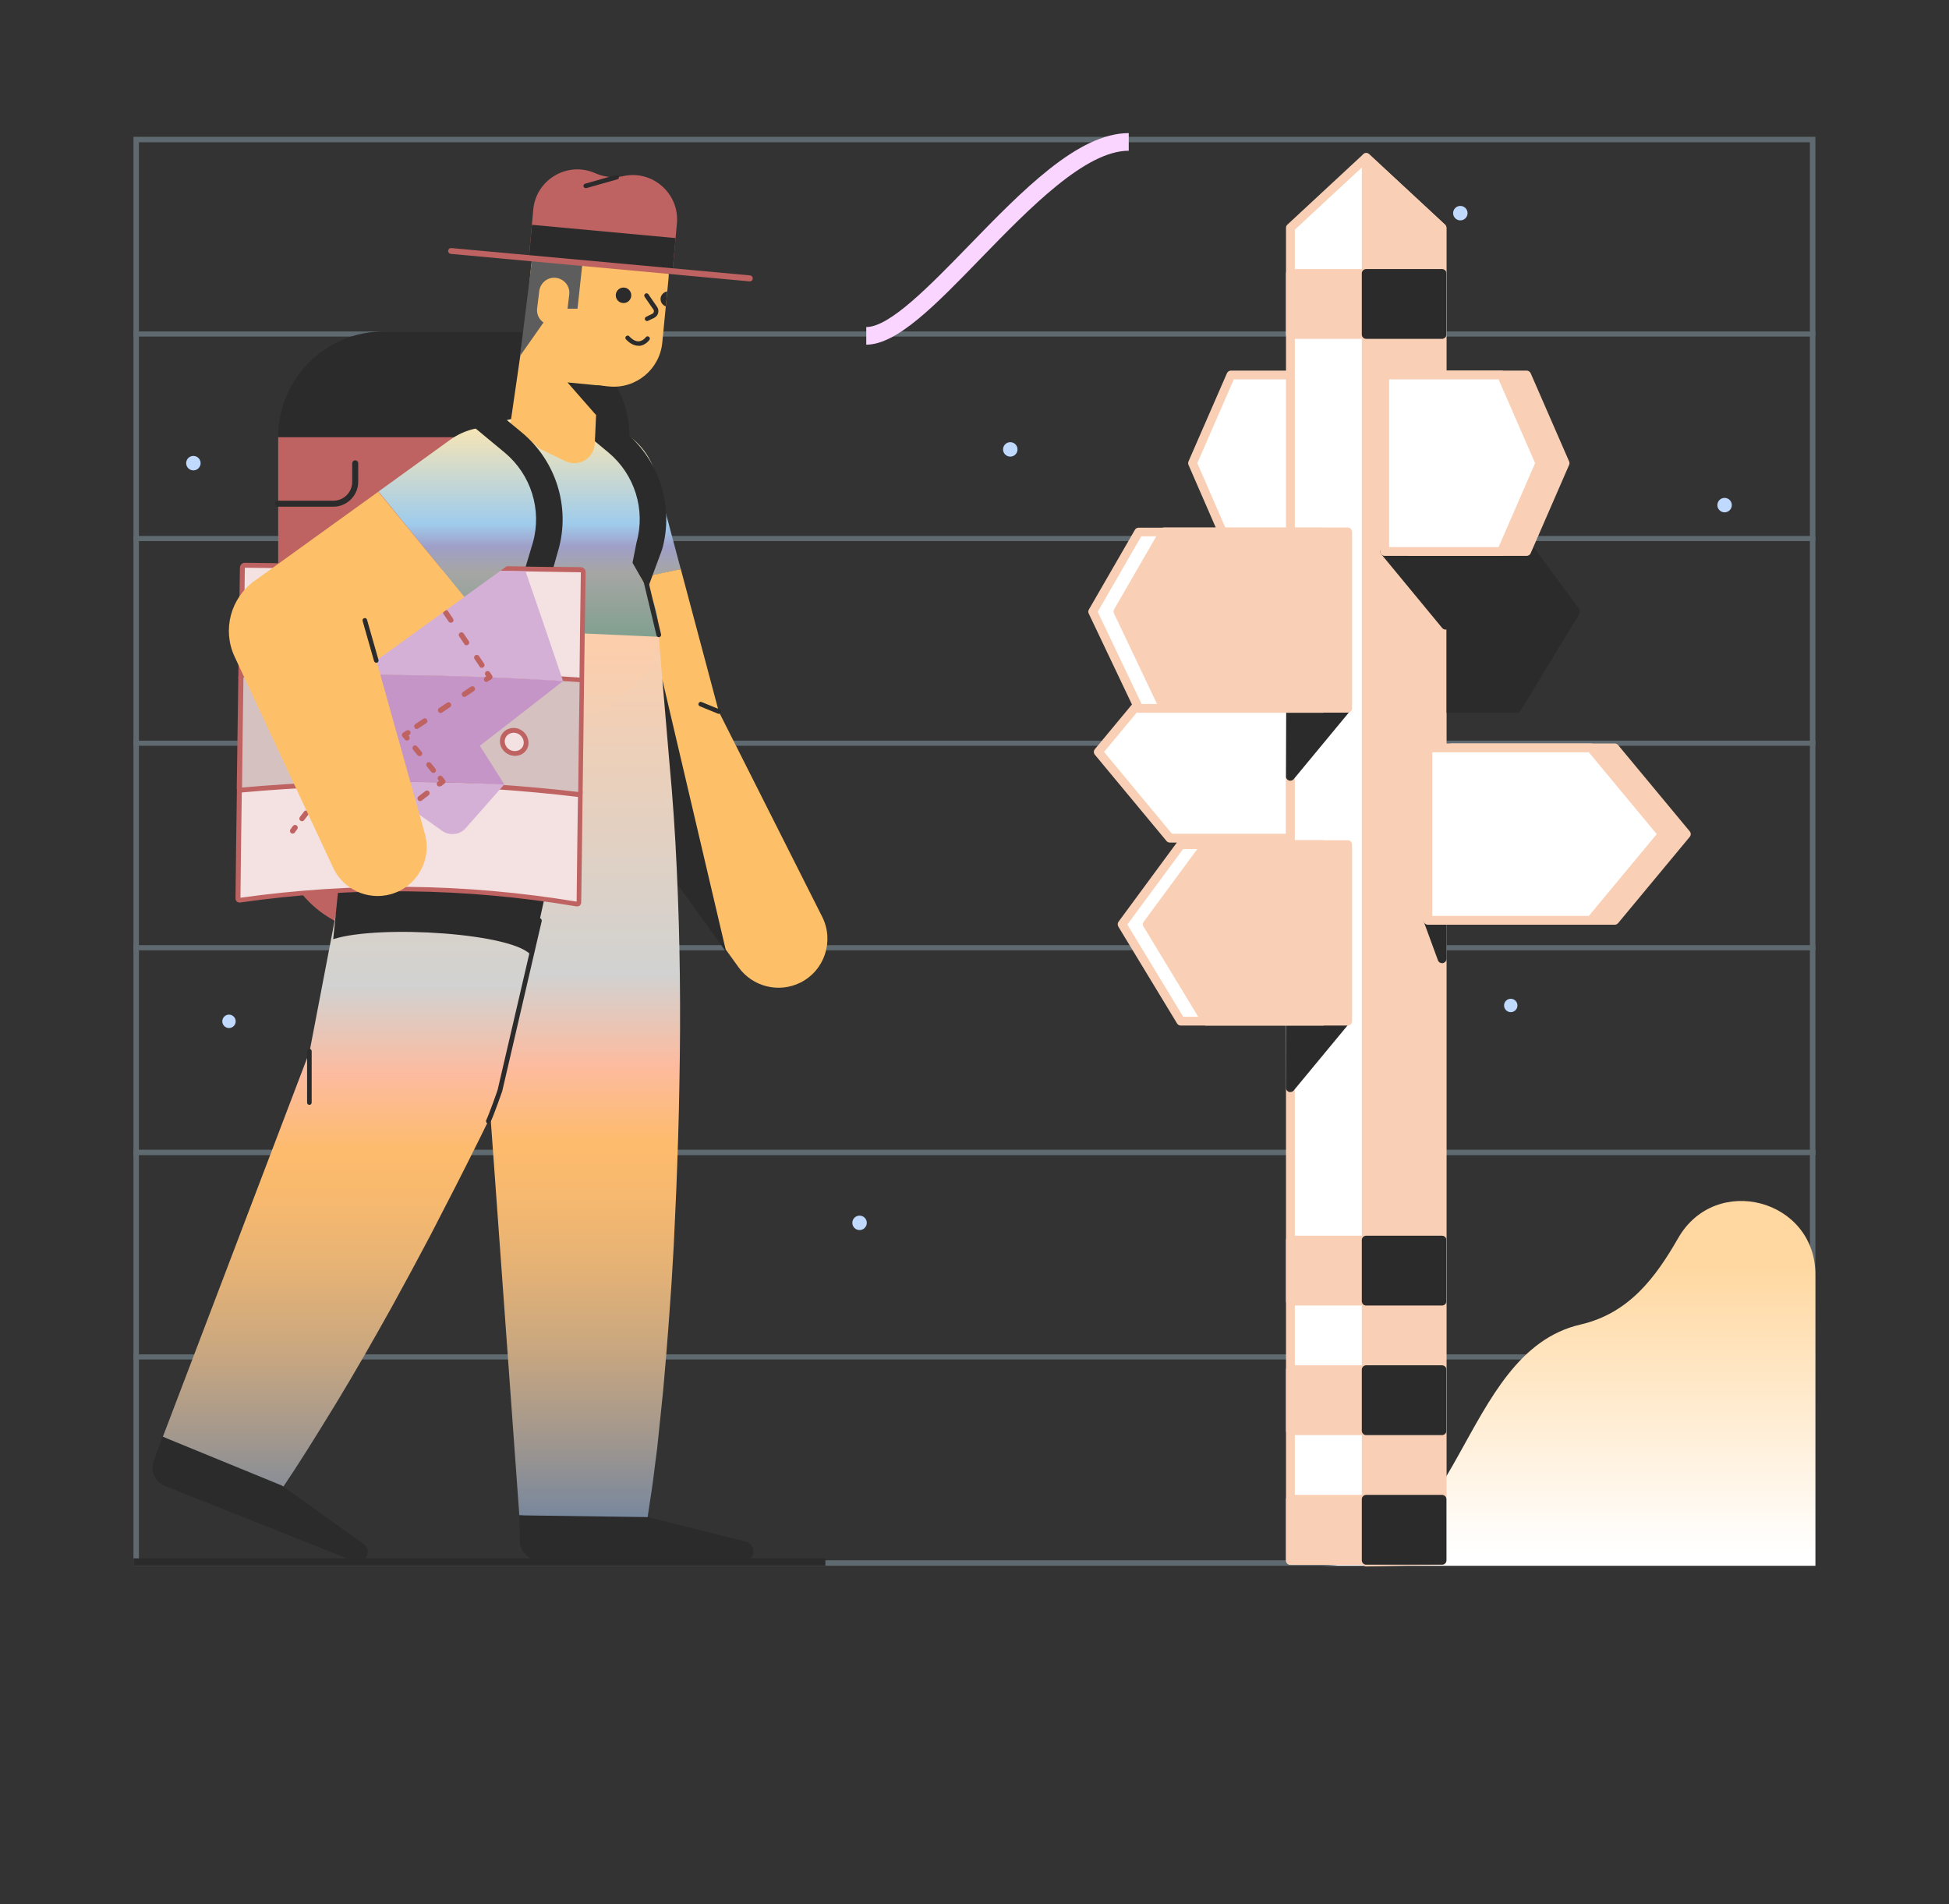 <?xml version="1.0" encoding="iso-8859-1"?>
<!-- Generator: Adobe Illustrator 23.0.2, SVG Export Plug-In . SVG Version: 6.00 Build 0)  -->
<svg version="1.1" id="Layer_1" xmlns="http://www.w3.org/2000/svg" xmlns:xlink="http://www.w3.org/1999/xlink" x="0px" y="0px"
	 viewBox="0 0 1105.6 1080" style="enable-background:new 0 0 1105.6 1080;" xml:space="preserve">
<rect x="0" y="0" width="1105.6" height="1080" fill="#333333" stroke="none"/>
<g style="opacity:0.3;">
	<g>
		<path style="fill:#C4ECFE;" d="M1026.7,80.7V885H78.8V80.7H1026.7 M1029.8,77.6H75.7v810.5h954.1L1029.8,77.6L1029.8,77.6z"/>
	</g>
	<g>
		<g>
			<rect x="75.7" y="652.2" style="fill:#C4ECFE;" width="954.1" height="2.9"/>
		</g>
		<g>
			<rect x="75.7" y="536.1" style="fill:#C4ECFE;" width="954.1" height="2.9"/>
		</g>
		<g>
			<rect x="75.7" y="652.2" style="fill:#C4ECFE;" width="954.1" height="2.9"/>
		</g>
		<g>
			<rect x="75.7" y="768.2" style="fill:#C4ECFE;" width="954.1" height="2.9"/>
		</g>
		<g>
			<rect x="75.7" y="420.1" style="fill:#C4ECFE;" width="954.1" height="2.9"/>
		</g>
		<g>
			<rect x="75.7" y="304" style="fill:#C4ECFE;" width="954.1" height="2.9"/>
		</g>
		<g>
			<rect x="75.7" y="188" style="fill:#C4ECFE;" width="954.1" height="2.9"/>
		</g>
	</g>
</g>
<linearGradient id="SVGID_1_" gradientUnits="userSpaceOnUse" x1="-1057.706" y1="673.729" x2="-1057.706" y2="510.698" gradientTransform="matrix(-1 0 0 -1 -167.756 1392)">
	<stop  offset="0" style="stop-color:#FFD8A1"/>
	<stop  offset="0.996" style="stop-color:#FFFFFF"/>
</linearGradient>
<path style="fill:url(#SVGID_1_);" d="M750.1,888.1c79.6,0,77.1-120.8,146.4-136.8c27.7-6.4,42.7-26.8,55.5-49.1
	c21.3-37,77.8-22,77.8,20.7v165.2L750.1,888.1L750.1,888.1z"/>
<g>
	<circle style="fill:#BFD9FF;" cx="978.3" cy="286.5" r="4.1"/>
	<circle style="fill:#BFD9FF;" cx="487.6" cy="693.6" r="4.1"/>
	<circle style="fill:#BFD9FF;" cx="828.4" cy="120.9" r="4.1"/>
	<circle style="fill:#BFD9FF;" cx="573.1" cy="254.9" r="4.1"/>
	<circle style="fill:#BFD9FF;" cx="109.7" cy="262.7" r="4.1"/>
	<circle style="fill:#BFD9FF;" cx="857" cy="570.3" r="3.8"/>
	<circle style="fill:#BFD9FF;" cx="129.9" cy="579.3" r="3.8"/>
</g>
<g>
	<g>
		<path style="fill:#BE6361;" d="M357.1,247.9v221.3c0,33.1-26.8,59.9-59.9,59.9h-79.5c-33.1,0-59.9-26.8-59.9-59.9V247.9"/>
		<path style="fill:#2B2B2B;" d="M157.8,247.9c0-33.1,26.8-59.9,59.9-59.9h79.5c33.1,0,59.9,26.8,59.9,59.9"/>
		
			<linearGradient id="SVGID_2_" gradientUnits="userSpaceOnUse" x1="341.14" y1="1009.128" x2="341.14" y2="1154.349" gradientTransform="matrix(1 0 0 -1 0 1392)">
			<stop  offset="0" style="stop-color:#6B9C83"/>
			<stop  offset="0.401" style="stop-color:#A6A6A4"/>
			<stop  offset="0.501" style="stop-color:#9F9FC8"/>
			<stop  offset="0.591" style="stop-color:#9FCCEC"/>
			<stop  offset="1" style="stop-color:#FFE7B0"/>
		</linearGradient>
		<path style="fill:url(#SVGID_2_);" d="M310.8,338.9l-13.4-50.2c-5.5-20.5,6.7-41.6,27.3-47.1c20.5-5.5,41.6,6.7,47.1,27.3l14.4,54
			"/>
		<path style="fill:#FDC068;" d="M386.2,322.8l22.4,84l-4.3-10L466.4,520c6.9,13.7,1.4,30.4-12.3,37.3c-12.4,6.2-27.2,2.3-35.1-8.6
			l-80.6-112c-1.7-2.4-2.9-5-3.7-7.7l-0.6-2.4l-23.5-87.9"/>
		<polygon style="fill:#2B2B2B;" points="375.6,385 412,540.1 369.8,481.4 		"/>
		
			<linearGradient id="SVGID_3_" gradientUnits="userSpaceOnUse" x1="303.54" y1="1009.128" x2="303.54" y2="1154.349" gradientTransform="matrix(1 0 0 -1 0 1392)">
			<stop  offset="0" style="stop-color:#6B9C83"/>
			<stop  offset="0.401" style="stop-color:#A6A6A4"/>
			<stop  offset="0.501" style="stop-color:#9F9FC8"/>
			<stop  offset="0.591" style="stop-color:#9FCCEC"/>
			<stop  offset="1" style="stop-color:#FFE7B0"/>
		</linearGradient>
		<path style="fill:url(#SVGID_3_);" d="M373.6,363.5c1.7-37.7-24.3-37.1-13.2-61.9c11.1-24.8,1.2-60.9-27.7-62.1
			c-22.3-1-23.8-2-33.2-2.4c-29.7-1.3-51.6,28-44.3,56.9c0,0,2,6.5,1.4,15s-22.1,20.2-23.2,46L373.6,363.5z"/>
		<g>
			<path style="fill:#2B2B2B;" d="M367.3,334.1l-8.5-14.9l2.3-11.6c5.2-18.6-1.1-38.5-15.9-50.9l-23.3-19.3l9.6-11.5l23.3,19.3
				c19.4,16.1,27.6,42.2,20.8,66.4L367.3,334.1z"/>
		</g>
		
			<linearGradient id="SVGID_4_" gradientUnits="userSpaceOnUse" x1="323.945" y1="530.051" x2="323.945" y2="1046.485" gradientTransform="matrix(1 0 0 -1 0 1392)">
			<stop  offset="0" style="stop-color:#77879D"/>
			<stop  offset="0.089" style="stop-color:#A1978E"/>
			<stop  offset="0.188" style="stop-color:#C9A780"/>
			<stop  offset="0.279" style="stop-color:#E5B275"/>
			<stop  offset="0.358" style="stop-color:#F7B96F"/>
			<stop  offset="0.415" style="stop-color:#FDBB6D"/>
			<stop  offset="0.499" style="stop-color:#FDBB9F"/>
			<stop  offset="0.599" style="stop-color:#D1D2D1"/>
			<stop  offset="1" style="stop-color:#FECEAA"/>
		</linearGradient>
		<path style="fill:url(#SVGID_4_);" d="M373.7,361.2c0,0,5.1,60.8,6,70.9c1.9,20.2,3.3,40.5,4.2,60.7c1.9,40.6,2.3,81.2,1.5,121.9
			c-0.3,20.4-1,40.7-1.8,61.1c-0.4,10.2-1,20.4-1.4,30.6l-0.9,15.3c-0.3,5.1-0.6,10.2-1,15.3l-1.1,15.3l-1.2,15.3
			c-0.4,5.1-0.9,10.2-1.3,15.3l-0.7,7.7l-0.8,7.7l-1.6,15.4l-0.8,7.7l-1,7.7c-0.7,5.1-1.2,10.2-2,15.4c-0.8,5.1-2.2,14.7-3,19.8
			l-72.2-4.8l-17.2-237.9l-15.3-243.1L373.7,361.2z"/>
		
			<linearGradient id="SVGID_5_" gradientUnits="userSpaceOnUse" x1="209.5" y1="529.628" x2="209.5" y2="1035.77" gradientTransform="matrix(1 0 0 -1 0 1392)">
			<stop  offset="0" style="stop-color:#77879D"/>
			<stop  offset="0.089" style="stop-color:#A1978E"/>
			<stop  offset="0.188" style="stop-color:#C9A780"/>
			<stop  offset="0.279" style="stop-color:#E5B275"/>
			<stop  offset="0.358" style="stop-color:#F7B96F"/>
			<stop  offset="0.415" style="stop-color:#FDBB6D"/>
			<stop  offset="0.499" style="stop-color:#FDBB9F"/>
			<stop  offset="0.599" style="stop-color:#D1D2D1"/>
			<stop  offset="1" style="stop-color:#FECEAA"/>
		</linearGradient>
		<path style="fill:url(#SVGID_5_);" d="M326.6,392.1l-0.3,3.7l-0.4,3.7l-0.7,7.3l-1.8,14.5c-0.6,4.9-1.3,9.7-2,14.5l-2.2,14.5
			c-3,19.3-6.6,38.4-10.4,57.5s-8.1,38.1-12.5,57.1c-4.6,19-9.3,37.9-14.4,56.8l-2.3,8.7l-0.4,0.9c-9,18.5-18.3,37-27.8,55.3
			l-7.1,13.8l-7.3,13.7c-4.8,9.1-9.9,18.2-14.8,27.3c-10.1,18.1-20.4,36.2-31.2,54c-10.9,17.8-21.8,35.6-33.8,53l-64.8-33.5
			l85.1-223.4l-2.8,9.7l44-229.7L326.6,392.1z"/>
		<path style="fill:#2B2B2B;" d="M189,532.7c26.1-8.4,104.1-3.4,112.6,9.6l10.5-47.5l-119.5,2.9L189,532.7z"/>
		
			<linearGradient id="SVGID_6_" gradientUnits="userSpaceOnUse" x1="303.535" y1="529.628" x2="303.535" y2="1035.77" gradientTransform="matrix(1 0 0 -1 0 1392)">
			<stop  offset="0" style="stop-color:#77879D"/>
			<stop  offset="0.089" style="stop-color:#A1978E"/>
			<stop  offset="0.188" style="stop-color:#C9A780"/>
			<stop  offset="0.279" style="stop-color:#E5B275"/>
			<stop  offset="0.358" style="stop-color:#F7B96F"/>
			<stop  offset="0.415" style="stop-color:#FDBB6D"/>
			<stop  offset="0.499" style="stop-color:#FDBB9F"/>
			<stop  offset="0.599" style="stop-color:#D1D2D1"/>
			<stop  offset="1" style="stop-color:#FECEAA"/>
		</linearGradient>
		<path style="fill:url(#SVGID_6_);" d="M233.4,355c-0.9,19.9,18.6,50.6,53.2,52.4l28,0.6c31.6,1.6,58.2-25.3,59.1-46.8L233.4,355z"
			/>
		<g>
			<g>
				<g>
					<path id="SVGID_360_" style="fill:#FDC068;" d="M345.5,219.2l-26-2.5c-13.4-1.3-23.3-13.2-22-26.7l3.8-39.2
						c2.1-21.5,21.2-37.2,42.7-35.2l0,0c21.5,2.1,37.2,21.2,35.2,42.7l-3.5,35.9C374.3,209.5,360.7,220.7,345.5,219.2z"/>
				</g>
				<g>
					<path style="fill:#2B2B2B;" d="M378.5,165.3l-0.8,8.5c-1.7-0.6-3-2.2-3-4.2C374.7,167.5,376.4,165.6,378.5,165.3z"/>
				</g>
			</g>
			<path style="fill:#FDC068;" d="M320.8,261.6l-32.1-15.5l10.7-73.7l41.4,4l-3.4,75.3C337,260,328.2,265.2,320.8,261.6z"/>
			<g>
				<path style="fill:#2B2B2B;" d="M367.1,182.1c-0.5,0-1-0.3-1.2-0.7c-0.3-0.7,0-1.4,0.6-1.7l3.7-1.8c0.4-0.2,0.6-0.6,0.7-1.1
					s0-0.9-0.3-1.3l-4.9-7.1c-0.4-0.6-0.3-1.4,0.3-1.8c0.6-0.4,1.4-0.3,1.8,0.3l4.9,7.1c0.7,0.9,0.9,2.2,0.7,3.3
					c-0.2,1.2-1,2.2-2,2.8l-0.1,0.1l-3.8,1.8C367.5,182.1,367.3,182.1,367.1,182.1z M370.9,179L370.9,179L370.9,179z"/>
			</g>
			<g>
				<path style="fill:#2B2B2B;" d="M362.1,196.1c-2.4,0-4.7-1.2-7-3.6c-0.5-0.5-0.5-1.4,0.1-1.8c0.5-0.5,1.4-0.5,1.8,0.1
					c1.9,2,3.7,2.9,5.4,2.8c2.3-0.2,3.9-2.2,3.9-2.3c0.4-0.6,1.2-0.7,1.8-0.3c0.6,0.4,0.7,1.2,0.3,1.8c-0.1,0.1-2.2,3.1-5.8,3.4
					C362.4,196.1,362.2,196.1,362.1,196.1z"/>
			</g>
			<polygon style="fill:#2B2B2B;" points="343.3,219 321.9,216.9 338.1,235.4 			"/>
			<circle style="fill:#2B2B2B;" cx="353.7" cy="167.5" r="4.4"/>
		</g>
		<g>
			<g>
				<g>
					<path style="fill:#F4E1E1;" d="M138,385.7c-0.4,0-0.7-0.1-1-0.4c-0.3-0.2-0.4-0.6-0.4-1c0.3-20.8,0.6-41.6,0.9-62.4
						c0-0.8,0.6-1.4,1.4-1.4c63.1,0.4,127.1,1.5,190.7,2.6c0.4,0,0.7,0.2,1,0.4c0.3,0.3,0.4,0.6,0.4,1c-0.3,20.8-0.6,41.6-0.8,62.4
						c0,0.8-0.6,1.3-1.4,1.3C265.3,383.7,201.6,382.9,138,385.7z"/>
					<path style="fill:#BE6361;" d="M138.9,322c63.5,0.7,127.1,1.5,190.6,2.6c-0.3,20.8-0.6,41.6-0.8,62.4
						c-63.5-4.3-127-5.1-190.7-2.6C138.3,363.5,138.6,342.7,138.9,322 M138.9,319.2c-1.5,0-2.7,1.2-2.8,2.7
						c-0.3,20.8-0.6,41.6-0.9,62.5c0,0.7,0.3,1.4,0.8,1.9s1.2,0.8,1.9,0.7c63.6-2.6,127.1-1.8,190.7,2.6l0,0c0.7,0,1.4-0.2,1.9-0.7
						s0.8-1.2,0.8-1.9c0.3-20.8,0.6-41.7,0.9-62.5c0-1.5-1.2-2.8-2.7-2.8C266,320.8,202.5,320.1,138.9,319.2L138.9,319.2
						L138.9,319.2z"/>
				</g>
				<g>
					<path style="fill:#F4E1E1;" d="M136.3,510.6c-0.4,0.1-0.7,0-1-0.3c-0.3-0.2-0.4-0.5-0.4-0.9c0.3-20.9,0.6-41.7,0.9-62.6
						c0-0.8,0.6-1.4,1.4-1.5c62.9-6.4,127.5-5.3,190.7,2.5c0.8,0.1,1.4,0.8,1.4,1.5c-0.3,20.8-0.6,41.5-0.8,62.3
						c0,0.4-0.2,0.7-0.4,0.9c-0.3,0.2-0.6,0.3-1,0.2C264.1,501.6,199.5,501,136.3,510.6z"/>
					<path style="fill:#BE6361;" d="M137.2,446.7c63.7-5.7,127.1-4.9,190.7,2.5c-0.3,20.7-0.6,41.5-0.8,62.2
						c-63.6-10.5-126.9-11.1-190.7-2.2C136.6,488.4,136.9,467.5,137.2,446.7 M137.2,443.9c-1.5,0.2-2.7,1.5-2.8,3
						c-0.3,20.9-0.6,41.8-0.8,62.7c0,0.7,0.3,1.4,0.8,1.8s1.2,0.6,1.9,0.5c63.8-9.1,127.1-8.5,190.7,2.2l0,0
						c1.5,0.2,2.7-0.8,2.7-2.3c0.3-20.8,0.6-41.6,0.8-62.3c0-0.7-0.3-1.5-0.8-2.1s-1.2-1-1.9-1C264.4,439.2,200.9,438.4,137.2,443.9
						L137.2,443.9L137.2,443.9z"/>
				</g>
				<g>
					<path style="fill:#D6C1C1;" d="M137.2,448.1c-0.4,0-0.7-0.1-1-0.3c-0.3-0.2-0.4-0.6-0.4-0.9c0.3-20.8,0.6-41.7,0.9-62.5
						c0-0.8,0.6-1.4,1.4-1.4c63.1-3,127.2-1.8,190.7,2.6c0.4,0,0.7,0.2,1,0.5s0.4,0.6,0.4,1c-0.3,20.8-0.6,41.6-0.8,62.3
						c0,0.8-0.6,1.3-1.4,1.2C264.7,442.6,200.6,441.9,137.2,448.1z"/>
					<path style="fill:#BE6361;" d="M138.1,384.3c63.6-2.4,127.1-1.7,190.7,2.6c-0.3,20.8-0.6,41.5-0.8,62.3
						c-63.5-7.4-127-8.2-190.7-2.5C137.5,425.9,137.8,405.1,138.1,384.3 M138,381.5c-1.5,0.1-2.7,1.4-2.8,2.9
						c-0.3,20.9-0.6,41.7-0.9,62.6c0,0.7,0.3,1.4,0.8,1.9s1.2,0.7,1.9,0.6c63.7-5.8,127.1-5.1,190.7,2.5l0,0
						c1.5,0.2,2.7-0.9,2.8-2.4c0.3-20.8,0.6-41.6,0.8-62.4c0-0.7-0.3-1.5-0.8-2c-0.5-0.6-1.2-0.9-1.9-0.9
						C265.2,380,201.7,379.2,138,381.5C138.1,381.5,138.1,381.5,138,381.5L138,381.5z"/>
				</g>
				<path style="fill:#D4B0D6;" d="M286,445c-7.3,8.3-14.7,16.6-22,24.9c-3.3,3.7-9.2,4.3-13.4,1.2c-13-9.3-26.2-18.4-39.5-27.4
					C236.1,443.3,261,443.7,286,445z"/>
				<g>
					<path style="fill:#C595C8;" d="M195.6,382.8c6.2,4.6,9.2,6.9,15.4,11.5c-0.4,16.1-0.9,32.3-1.3,48.4c0.6,0.4,0.9,0.6,1.5,1
						c25-0.5,49.9,0,74.9,1.3c-4.6-7.4-9.2-14.7-13.9-22c15.8-12.2,31.5-24.4,47.2-36.7C278.1,383.7,236.9,382.6,195.6,382.8z"/>
				</g>
				<path style="fill:#D4B0D6;" d="M195.6,382.8c-6.3-7.4-12.7-14.8-19-22.2c-5.9-7.3-3.3-17.8,4.9-22c10.9-5.3,21.8-10.6,32.7-15.8
					c28,0.4,55.9,0.7,83.9,1.2c7.2,20.7,14.3,41.5,21.3,62.3C278.1,383.7,236.9,382.6,195.6,382.8z"/>
				<g>
					<g>
						<path style="fill:#BE6361;" d="M247.5,341.3c-0.5,0-0.9-0.2-1.2-0.6l-1.3-1.8c-0.5-0.7-0.3-1.6,0.3-2.1
							c0.7-0.5,1.6-0.3,2.1,0.3l1.3,1.8c0.5,0.7,0.3,1.6-0.3,2.1C248.1,341.2,247.8,341.3,247.5,341.3z"/>
					</g>
					<g>
						<path style="fill:#BE6361;" d="M273.3,378.8c-0.5,0-1-0.2-1.2-0.7c-1-1.4-1.9-2.9-2.9-4.3c-0.5-0.7-0.3-1.6,0.4-2.1
							c0.7-0.5,1.6-0.3,2.1,0.4c1,1.4,1.9,2.9,2.9,4.3c0.5,0.7,0.3,1.6-0.4,2.1C273.9,378.7,273.6,378.8,273.3,378.8z M264.6,366
							c-0.5,0-0.9-0.2-1.2-0.7l-2.9-4.3c-0.5-0.7-0.3-1.6,0.4-2.1c0.7-0.5,1.6-0.3,2.1,0.4l2.9,4.3c0.5,0.7,0.3,1.6-0.4,2.1
							C265.2,365.9,264.9,366,264.6,366z M255.7,353.2c-0.5,0-0.9-0.2-1.2-0.6l-2.9-4.3c-0.5-0.7-0.3-1.6,0.4-2.1s1.6-0.3,2.1,0.4
							l2.9,4.3c0.5,0.7,0.3,1.6-0.4,2.1C256.3,353.1,256,353.2,255.7,353.2z"/>
					</g>
					<g>
						<path style="fill:#BE6361;" d="M276,386.8c-0.5,0-1-0.2-1.3-0.7c-0.4-0.7-0.2-1.6,0.5-2.1c0.2-0.1,0.4-0.2,0.6-0.4
							c-0.1-0.2-0.3-0.4-0.5-0.7c-0.4-0.7-0.2-1.6,0.5-2.1c0.7-0.4,1.6-0.2,2.1,0.5c0.2,0.4,0.4,0.6,0.6,0.9s0.4,0.6,0.7,1
							c0.4,0.7,0.2,1.6-0.4,2c-0.5,0.4-0.9,0.6-1.3,0.8c-0.2,0.1-0.4,0.2-0.7,0.4C276.5,386.7,276.3,386.8,276,386.8z"/>
					</g>
					<g>
						<path style="fill:#BE6361;" d="M236.4,413.5c-0.5,0-1-0.2-1.2-0.7c-0.5-0.7-0.3-1.6,0.4-2.1l4.5-3c0.7-0.5,1.6-0.3,2.1,0.4
							c0.5,0.7,0.3,1.6-0.4,2.1l-4.5,3C237,413.4,236.7,413.5,236.4,413.5z M249.9,404.4c-0.5,0-1-0.2-1.2-0.7
							c-0.5-0.7-0.3-1.6,0.4-2.1l4.5-3c0.7-0.5,1.6-0.3,2.1,0.4c0.5,0.7,0.3,1.6-0.4,2.1l-4.5,3
							C250.5,404.3,250.2,404.4,249.9,404.4z M263.4,395.3c-0.5,0-1-0.2-1.2-0.7c-0.5-0.7-0.3-1.6,0.4-2.1l4.5-3
							c0.7-0.5,1.6-0.3,2.1,0.4c0.5,0.7,0.3,1.6-0.4,2.1l-4.5,3C264,395.2,263.7,395.3,263.4,395.3z"/>
					</g>
					<g>
						<path style="fill:#BE6361;" d="M230.8,420c-0.5,0-0.9-0.2-1.2-0.6c-0.3-0.5-0.6-0.7-0.9-1.1l-0.4-0.5
							c-0.3-0.3-0.4-0.8-0.3-1.2c0.1-0.4,0.3-0.8,0.7-1c0.6-0.4,1-0.7,1.5-1l0.3-0.2c0.7-0.5,1.6-0.3,2.1,0.3
							c0.5,0.7,0.3,1.6-0.3,2.1L232,417c-0.1,0.1-0.2,0.1-0.3,0.2c0.1,0.2,0.2,0.3,0.4,0.5c0.5,0.7,0.3,1.6-0.3,2.1
							C231.4,419.9,231.1,420,230.8,420z"/>
					</g>
					<g>
						<path style="fill:#BE6361;" d="M245.9,438.4c-0.4,0-0.9-0.2-1.2-0.5c-0.9-1.1-1.8-2.2-2.6-3.2c-0.5-0.6-0.4-1.6,0.2-2.1
							c0.6-0.5,1.6-0.4,2.1,0.2c0.8,1,1.7,2,2.6,3.2c0.5,0.6,0.4,1.6-0.2,2.1C246.6,438.3,246.2,438.4,245.9,438.4z M238.1,428.9
							c-0.4,0-0.9-0.2-1.2-0.5c-0.8-1-1.6-2-2.6-3.2c-0.5-0.6-0.4-1.6,0.2-2.1s1.6-0.4,2.1,0.2c1,1.2,1.8,2.2,2.6,3.2
							c0.5,0.6,0.4,1.6-0.2,2.1C238.8,428.8,238.4,428.9,238.1,428.9z"/>
					</g>
					<g>
						<path style="fill:#BE6361;" d="M249.2,446.1c-0.4,0-0.8-0.2-1.1-0.5c-0.5-0.6-0.5-1.6,0.2-2.1c0.3-0.2,0.5-0.4,0.7-0.6
							c-0.1-0.2-0.3-0.3-0.4-0.5c-0.5-0.6-0.5-1.6,0.2-2.1c0.6-0.5,1.6-0.5,2.1,0.2c0.6,0.7,1,1.2,1.5,1.9c0.2,0.3,0.3,0.7,0.3,1.1
							c-0.1,0.4-0.3,0.7-0.6,1c-0.6,0.5-1,0.7-1.7,1.3C249.9,446,249.5,446.1,249.2,446.1z"/>
					</g>
					<g>
						<path style="fill:#BE6361;" d="M226.8,463.5c-0.4,0-0.9-0.2-1.2-0.6c-0.5-0.6-0.4-1.6,0.2-2.1c1.4-1.1,2.6-2.1,3.8-3
							c0.7-0.5,1.6-0.4,2.1,0.2c0.5,0.7,0.4,1.6-0.2,2.1c-1.2,0.9-2.4,1.9-3.8,3C227.4,463.4,227.1,463.5,226.8,463.5z M238.3,454.4
							c-0.4,0-0.9-0.2-1.2-0.6c-0.5-0.7-0.4-1.6,0.3-2.1l3.9-3c0.7-0.5,1.6-0.4,2.1,0.3c0.5,0.7,0.4,1.6-0.3,2.1l-3.9,3
							C239,454.3,238.6,454.4,238.3,454.4z"/>
					</g>
					<g>
						<path style="fill:#BE6361;" d="M219.4,469.3c-0.3,0-0.6-0.1-0.9-0.3l-1.8-1.3c-0.7-0.5-0.8-1.4-0.3-2.1s1.4-0.8,2.1-0.3
							l0.9,0.7c0.3-0.2,0.5-0.4,0.8-0.7c0.6-0.5,1.6-0.5,2.1,0.2c0.5,0.6,0.5,1.6-0.2,2.1c-0.7,0.6-1.2,1-1.9,1.5
							C220,469.2,219.7,469.3,219.4,469.3z"/>
					</g>
					<g>
						<path style="fill:#BE6361;" d="M210.5,462.7c-0.3,0-0.6-0.1-0.9-0.3l-4-2.9c-0.7-0.5-0.8-1.4-0.3-2.1s1.4-0.8,2.1-0.3l4,2.9
							c0.7,0.5,0.8,1.4,0.3,2.1C211.4,462.5,211,462.7,210.5,462.7z M198.5,453.9c-0.3,0-0.6-0.1-0.9-0.3l-4-2.9
							c-0.7-0.5-0.8-1.4-0.3-2.1s1.4-0.8,2.1-0.3l4,2.9c0.7,0.5,0.8,1.4,0.3,2.1C199.4,453.7,198.9,453.9,198.5,453.9z"/>
					</g>
					<g>
						<path style="fill:#BE6361;" d="M185.8,447.5c-0.3,0-0.6-0.1-0.9-0.3c-0.7-0.5-0.8-1.4-0.3-2.1s0.9-1.2,1.5-1.9
							c0.5-0.6,1.4-0.7,2-0.2l1.8,1.3c0.7,0.5,0.8,1.4,0.3,2.1s-1.4,0.8-2.1,0.3l-0.7-0.5c-0.1,0.2-0.3,0.4-0.5,0.6
							C186.7,447.3,186.3,447.5,185.8,447.5z"/>
					</g>
					<g>
						<path style="fill:#BE6361;" d="M171.3,465.8c-0.3,0-0.6-0.1-0.9-0.3c-0.7-0.5-0.8-1.4-0.3-2.1c0.9-1.1,1.7-2.2,2.4-3.1
							c0.5-0.7,1.5-0.8,2.1-0.3c0.7,0.5,0.8,1.5,0.3,2.1c-0.8,1-1.6,2-2.4,3.1C172.2,465.6,171.8,465.8,171.3,465.8z M178.6,456.4
							c-0.3,0-0.7-0.1-0.9-0.3c-0.6-0.5-0.8-1.5-0.2-2.1l2.5-3.1c0.5-0.6,1.5-0.8,2.1-0.2c0.6,0.5,0.8,1.5,0.2,2.1l-2.5,3.1
							C179.5,456.2,179.1,456.4,178.6,456.4z"/>
					</g>
					<g>
						<path style="fill:#BE6361;" d="M166,472.8c-0.3,0-0.5-0.1-0.8-0.2c-0.7-0.4-0.9-1.4-0.5-2.1c0.4-0.6,0.7-1,1-1.4
							c0.1-0.2,0.3-0.4,0.5-0.6c0.5-0.7,1.4-0.8,2.1-0.3c0.7,0.5,0.8,1.4,0.3,2.1c-0.2,0.3-0.4,0.5-0.5,0.7
							c-0.3,0.4-0.5,0.6-0.8,1.1S166.5,472.8,166,472.8z"/>
					</g>
				</g>
				<g>
					<path style="fill:#F4E1E1;" d="M246.1,344.4c-3.7,0-6.7-3-6.7-6.6c0-3.5,3.1-6.4,6.8-6.4h0.1c3.7,0,6.7,3,6.7,6.6
						C252.9,341.6,249.9,344.4,246.1,344.4C246.2,344.4,246.1,344.4,246.1,344.4z"/>
					<path style="fill:#BE6361;" d="M246.2,332.8C246.3,332.8,246.3,332.8,246.2,332.8c3,0,5.4,2.4,5.4,5.2c0,2.8-2.4,5.1-5.4,5.1
						c0,0,0,0-0.1,0c-3,0-5.3-2.4-5.3-5.2C240.9,335.1,243.3,332.8,246.2,332.8 M246.2,330.2L246.2,330.2c-4.4,0-8.1,3.4-8.1,7.7
						c-0.1,4.3,3.5,7.8,8,7.9h0.1c4.4,0,8.1-3.4,8.1-7.7c0-2.1-0.8-4.1-2.3-5.6s-3.6-2.3-5.7-2.4
						C246.3,330.2,246.3,330.2,246.2,330.2L246.2,330.2z"/>
				</g>
				<g>
					<path style="fill:#F4E1E1;" d="M179.7,370.3c-3.7,0.1-6.7-2.9-6.7-6.5c0.1-3.6,3.1-6.5,6.8-6.6h0.1c3.7,0,6.7,2.9,6.7,6.5
						C186.5,367.3,183.4,370.3,179.7,370.3C179.8,370.3,179.7,370.3,179.7,370.3z"/>
					<path style="fill:#BE6361;" d="M179.8,358.6L179.8,358.6c3,0,5.4,2.3,5.4,5.2c0,2.8-2.4,5.2-5.4,5.2c0,0,0,0-0.1,0
						c-3,0-5.3-2.3-5.3-5.2C174.4,361,176.8,358.6,179.8,358.6 M179.8,355.9L179.8,355.9c-4.4,0.1-8.1,3.7-8.1,8
						c0,2.1,0.8,4.1,2.3,5.6s3.5,2.3,5.7,2.2h0.1c4.4-0.1,8.1-3.7,8.1-7.9c0.1-4.3-3.5-7.9-8-7.8
						C179.8,355.9,179.8,355.9,179.8,355.9L179.8,355.9z"/>
				</g>
				<g>
					<path style="fill:#F4E1E1;" d="M291.6,427.4c-1.8-0.1-3.5-0.9-4.8-2.2c-1.3-1.3-1.9-3-1.9-4.8c0-3.6,3.1-6.3,6.8-6.1h0.1
						c3.7,0.2,6.7,3.4,6.7,7C298.4,424.9,295.4,427.6,291.6,427.4C291.7,427.4,291.6,427.4,291.6,427.4z"/>
					<path style="fill:#BE6361;" d="M291.7,415.6L291.7,415.6c3,0.2,5.4,2.7,5.4,5.6s-2.4,5-5.4,4.8c0,0,0,0-0.1,0
						c-3-0.2-5.3-2.7-5.3-5.6C286.4,417.6,288.7,415.5,291.7,415.6 M291.7,412.9L291.7,412.9c-4.4-0.2-8.1,3.1-8.1,7.4
						c-0.1,4.3,3.5,8.1,8,8.4h0.1c4.4,0.3,8.1-3,8.1-7.3c0-2.1-0.8-4.2-2.3-5.8c-1.5-1.6-3.5-2.6-5.7-2.7
						C291.8,412.9,291.7,412.9,291.7,412.9L291.7,412.9z"/>
				</g>
				<g>
					<path style="fill:#F4E1E1;" d="M217.9,475.5c-1.8,0-3.5-0.6-4.8-1.8c-1.3-1.2-1.9-2.8-1.9-4.5c0.1-3.5,3.1-6.5,6.8-6.6h0.1
						c3.7,0,6.7,2.9,6.7,6.5C224.8,472.5,221.7,475.4,217.9,475.5C218,475.5,218,475.5,217.9,475.5z"/>
					<path style="fill:#BE6361;" d="M218,463.9C218.1,463.9,218.1,463.9,218,463.9c3.1,0,5.4,2.3,5.4,5.1c0,2.8-2.4,5.1-5.4,5.2
						c0,0,0,0-0.1,0c-3,0-5.4-2.2-5.3-5.1C212.7,466.3,215.1,463.9,218,463.9 M218,461.2L218,461.2c-4.4,0.1-8.1,3.7-8.2,7.9
						c0,2.1,0.8,4,2.3,5.5c1.5,1.4,3.6,2.2,5.7,2.2h0.1c4.4-0.1,8.1-3.6,8.2-7.8c0-2.1-0.8-4-2.3-5.5s-3.6-2.3-5.7-2.3
						C218.1,461.2,218.1,461.2,218,461.2L218,461.2z"/>
				</g>
			</g>
		</g>
		
			<linearGradient id="SVGID_7_" gradientUnits="userSpaceOnUse" x1="265.475" y1="1009.128" x2="265.475" y2="1154.349" gradientTransform="matrix(1 0 0 -1 0 1392)">
			<stop  offset="0" style="stop-color:#6B9C83"/>
			<stop  offset="0.401" style="stop-color:#A6A6A4"/>
			<stop  offset="0.501" style="stop-color:#9F9FC8"/>
			<stop  offset="0.591" style="stop-color:#9FCCEC"/>
			<stop  offset="1" style="stop-color:#FFE7B0"/>
		</linearGradient>
		<path style="fill:url(#SVGID_7_);" d="M214.7,278.8l40.6-29.3c17.2-12.4,41.3-8.5,53.7,8.7s8.5,41.3-8.7,53.7l-37,26.7"/>
		<path style="fill:#FDC068;" d="M263.4,338.6l-71.6,51.7l13.6-44.6L241,472.9c4.2,14.8-4.5,30.1-19.3,34.3
			c-13.3,3.7-27.1-2.9-32.7-15l-55.9-119.7c-7.2-15.4-2.1-33.3,11.1-42.9l2.4-1.7l68-49"/>
		<g>
			<path style="fill:#2B2B2B;" d="M421.6,885.5L306,885c-6,0-11-4.9-11.1-10.9l-0.3-14.6l73,1l55.3,13.9
				C429.5,876.1,428.3,885.6,421.6,885.5z"/>
		</g>
		<g>
			<g>
				<path style="fill:#2B2B2B;" d="M200.8,885.5L93.5,842.8c-5.6-2.2-8.4-8.5-6.3-14.2l5.1-13.7l67.6,27.7l46.4,33.2
					C211.6,879.6,207,888,200.8,885.5z"/>
			</g>
		</g>
		<path style="fill:#5D5D5D;" d="M379.4,153.1l-49-3.9l-2.8,25.9h-13.8L295,201.9l6.7-53.8c2.5-18.3,19.2-32.4,37.6-31.9l4.8,0.1
			C364,116.8,379.7,133.2,379.4,153.1L379.4,153.1z"/>
		<path style="fill:#FDC068;" d="M320.7,185.4l-8.5-1c-4.7-0.6-8.1-4.8-7.5-9.5l1.2-9.8c0.6-4.7,4.8-8.1,9.5-7.5l0,0
			c4.7,0.6,8.1,4.8,7.5,9.5L320.7,185.4z"/>
		<g>
			<path style="fill:#BE6361;" d="M353.5,99.9L353.5,99.9c-5,1.1-10.3,0.6-15-1.3l-1.4-0.6c-15.6-6.5-33.1,4.1-34.6,20.9l-2.5,27.5
				l81.5,7.5l2.5-27.2C385.5,109.8,370.1,96.2,353.5,99.9z"/>
			
				<rect x="332.015" y="99.803" transform="matrix(0.092 -0.996 0.996 0.092 170.075 467.844)" style="fill:#2B2B2B;" width="18.9" height="81.8"/>
			<g>
				<path style="fill:#BE6361;" d="M425.4,159.6c-0.1,0-0.1,0-0.2,0L255.7,144c-0.9-0.1-1.6-0.9-1.5-1.8c0.1-0.9,0.9-1.6,1.8-1.5
					l169.5,15.5c0.9,0.1,1.6,0.9,1.5,1.8C427,158.9,426.2,159.6,425.4,159.6z"/>
			</g>
		</g>
		<g>
			<path style="fill:#2B2B2B;" d="M314,321.6l-15.8-0.2l4.1-13.7c5.2-18.6-1.1-38.5-15.9-50.9l-23.3-19.3l9.6-11.5l23.3,19.3
				c19.4,16.1,27.6,42.2,20.8,66.4L314,321.6z"/>
		</g>
		<g>
			<path style="fill:#2B2B2B;" d="M189.1,287.4h-31.3c-0.9,0-1.7-0.7-1.7-1.7s0.7-1.7,1.7-1.7h31.3c5.9,0,10.7-4.8,10.7-10.7v-10.5
				c0-0.9,0.7-1.7,1.7-1.7s1.7,0.7,1.7,1.7v10.5C203.2,281,196.9,287.4,189.1,287.4z"/>
		</g>
	</g>
	<g>
		<path style="fill:#2B2B2B;" d="M373.7,361.4c-0.6,0-1.1-0.4-1.3-1l-7.9-33c-0.2-0.7,0.3-1.4,1-1.6s1.4,0.3,1.6,1l7.9,33
			c0.2,0.7-0.3,1.4-1,1.6C373.9,361.4,373.8,361.4,373.7,361.4z"/>
	</g>
	<g>
		<path style="fill:#2B2B2B;" d="M277,637.2c-0.2,0-0.4,0-0.6-0.1c-0.6-0.3-0.9-1.1-0.6-1.7c1.6-3.3,6.2-16.2,6.5-17.3l22.4-96.3
			c0.2-0.7,0.9-1.1,1.6-1c0.7,0.2,1.1,0.9,1,1.6l-22.4,96.5c-0.2,0.6-4.9,14.1-6.7,17.6C277.9,636.9,277.5,637.2,277,637.2z"/>
	</g>
	<g>
		<path style="fill:#2B2B2B;" d="M175.5,626.7c-0.7,0-1.3-0.6-1.3-1.3v-29.2c0-0.7,0.6-1.3,1.3-1.3s1.3,0.6,1.3,1.3v29.2
			C176.8,626.1,176.2,626.7,175.5,626.7z"/>
	</g>
	<g>
		<path style="fill:#2B2B2B;" d="M213.5,375.9c-0.6,0-1.1-0.4-1.3-0.9l-6.5-22.8c-0.2-0.7,0.2-1.4,0.9-1.6s1.4,0.2,1.6,0.9l6.5,22.8
			c0.2,0.7-0.2,1.4-0.9,1.6C213.7,375.9,213.6,375.9,213.5,375.9z"/>
	</g>
	<g>
		<path style="fill:#2B2B2B;" d="M407.8,404.9c-0.2,0-0.3,0-0.5-0.1l-10.3-4.2c-0.7-0.3-1-1-0.7-1.7s1-1,1.7-0.7l10.3,4.2
			c0.7,0.3,1,1,0.7,1.7C408.8,404.6,408.3,404.9,407.8,404.9z"/>
	</g>
	<g>
		<path style="fill:#2B2B2B;" d="M332.3,106.7c-0.6,0-1.1-0.4-1.3-0.9c-0.2-0.7,0.2-1.4,0.9-1.6l17.6-5c0.7-0.2,1.4,0.2,1.6,0.9
			s-0.2,1.4-0.9,1.6l-17.6,5C332.5,106.7,332.4,106.7,332.3,106.7z"/>
	</g>
</g>
<rect x="75.7" y="883.9" style="fill:#2B2B2B;" width="392.5" height="4.1"/>
<g>
	<g>
		<polygon style="fill:#FFFFFF;" points="663.6,475.4 732,475.4 732,377.6 663.6,377.6 623,426.5 		"/>
		<path style="fill:#F9D0B5;" d="M732,477.9h-68.4c-0.7,0-1.4-0.3-1.9-0.9l-40.6-48.9c-0.8-0.9-0.8-2.3,0-3.2l40.6-48.9
			c0.5-0.6,1.2-0.9,1.9-0.9H732c1.4,0,2.5,1.1,2.5,2.5v97.8C734.5,476.8,733.4,477.9,732,477.9z M664.8,472.9h64.7v-92.8h-64.7
			l-38.5,46.4L664.8,472.9z"/>
	</g>
	<g>
		<g>
			<polygon style="fill:#FFFFFF;" points="698.3,312.8 764.5,312.8 764.5,212.7 698.3,212.7 676.5,262.7 			"/>
			<path style="fill:#F9D0B5;" d="M764.5,315.3h-66.2c-1,0-1.9-0.6-2.3-1.5l-21.8-50.1c-0.3-0.6-0.3-1.4,0-2l21.8-50
				c0.4-0.9,1.3-1.5,2.3-1.5h66.2c1.4,0,2.5,1.1,2.5,2.5v100.1C767,314.2,765.9,315.3,764.5,315.3z M699.9,310.3H762v-95.1h-62.1
				l-20.7,47.5L699.9,310.3z"/>
		</g>
	</g>
	<g>
		<polygon style="fill:#FFFFFF;" points="818,129.2 775,89.3 732,129.2 732,885.1 818,885.1 		"/>
		<path style="fill:#F9D0B5;" d="M818,887.6h-86c-1.4,0-2.5-1.1-2.5-2.5V129.2c0-0.7,0.3-1.4,0.8-1.8l43-39.9c1-0.9,2.4-0.9,3.4,0
			l43,39.9c0.5,0.5,0.8,1.1,0.8,1.8v755.9C820.5,886.5,819.4,887.6,818,887.6z M734.5,882.6h81V130.3L775,92.7l-40.5,37.6V882.6z"/>
	</g>
	<g>
		<polygon style="fill:#2B2B2B;" points="763.2,579.2 732,616.9 732.2,570.3 		"/>
		<path style="fill:#2B2B2B;" d="M732,619.4c-0.3,0-0.6,0-0.9-0.1c-1-0.4-1.7-1.3-1.6-2.4l0.2-46.6c0-0.8,0.4-1.5,1-2
			s1.4-0.6,2.2-0.4l31,8.9c0.8,0.2,1.5,0.9,1.7,1.7s0.1,1.7-0.5,2.3l-31.2,37.7C733.4,619.1,732.7,619.4,732,619.4z M734.7,573.6
			l-0.2,36.3l24.3-29.4L734.7,573.6z"/>
	</g>
	<g>
		<polygon style="fill:#2B2B2B;" points="763.2,402.6 732,440.3 732.2,393.6 		"/>
		<path style="fill:#2B2B2B;" d="M732,442.8c-0.3,0-0.6,0-0.9-0.1c-1-0.4-1.7-1.3-1.6-2.4l0.2-46.7c0-0.8,0.4-1.5,1-2
			s1.4-0.6,2.2-0.4l31,9c0.8,0.2,1.4,0.9,1.7,1.7c0.2,0.8,0.1,1.7-0.5,2.3l-31.2,37.7C733.4,442.5,732.7,442.8,732,442.8z
			 M734.7,396.9l-0.2,36.4l24.3-29.4L734.7,396.9z"/>
	</g>
	<g>
		<polygon style="fill:#2B2B2B;" points="860.5,401.8 780.1,401.8 780.1,301.7 860.5,301.7 893.8,346.9 		"/>
		<path style="fill:#2B2B2B;" d="M860.5,404.3h-80.4c-1.4,0-2.5-1.1-2.5-2.5V301.7c0-1.4,1.1-2.5,2.5-2.5h80.4c0.8,0,1.5,0.4,2,1
			l33.3,45.2c0.6,0.8,0.7,1.9,0.1,2.8l-33.3,54.9C862.2,403.8,861.4,404.3,860.5,404.3z M782.6,399.3h76.5l31.7-52.3l-31.6-42.8
			h-76.6L782.6,399.3L782.6,399.3z"/>
	</g>
	<path style="fill:#F9D0B5;" d="M819.7,127.4l-43-39.9c-0.7-0.7-1.8-0.9-2.7-0.5s-1.5,1.3-1.5,2.3V886c0,0.7,0.3,1.3,0.8,1.8
		s1.1,0.7,1.7,0.7c0,0,0,0,0.1,0l43-0.9c1.4,0,2.4-1.1,2.4-2.5V129.2C820.5,128.5,820.2,127.8,819.7,127.4z"/>
	<g>
		<polygon style="fill:#2B2B2B;" points="810,522 818,543.8 818,511.4 		"/>
		<path style="fill:#2B2B2B;" d="M818,546.3c-1,0-2-0.6-2.3-1.6l-8-21.8c-0.3-0.8-0.2-1.7,0.4-2.4l8-10.6c0.6-0.9,1.8-1.2,2.8-0.9
			c1,0.3,1.7,1.3,1.7,2.4v32.4c0,1.2-0.9,2.2-2.1,2.5C818.3,546.3,818.1,546.3,818,546.3z M812.8,522.4l2.7,7.3v-10.9L812.8,522.4z"
			/>
	</g>
	<g>
		<polygon style="fill:#2B2B2B;" points="785.5,312.8 820,354.6 820,297.8 		"/>
		<path style="fill:#2B2B2B;" d="M820,357.1c-0.7,0-1.4-0.3-1.9-0.9l-34.5-41.8c-0.5-0.6-0.7-1.4-0.5-2.2c0.2-0.8,0.7-1.4,1.4-1.7
			l34.5-15c0.8-0.3,1.7-0.3,2.4,0.2s1.1,1.2,1.1,2.1v56.8c0,1.1-0.7,2-1.7,2.4C820.6,357.1,820.3,357.1,820,357.1z M789.5,313.8
			l28,33.9v-46L789.5,313.8z"/>
	</g>
	<path style="fill:#F9D0B5;" d="M958.5,471.5l-40.6-48.9c-0.5-0.6-1.2-0.9-1.9-0.9h-92.5c-1.4,0-2.5,1.1-2.5,2.5V522
		c0,1.4,1.1,2.5,2.5,2.5H916c0.7,0,1.4-0.3,1.9-0.9l40.6-48.9C959.3,473.8,959.3,472.4,958.5,471.5z"/>
	<g>
		<polygon style="fill:#FFFFFF;" points="902.5,522 810,522 810,424.2 902.5,424.2 943.1,473.1 		"/>
		<path style="fill:#F9D0B5;" d="M902.5,524.5H810c-1.4,0-2.5-1.1-2.5-2.5v-97.8c0-1.4,1.1-2.5,2.5-2.5h92.5c0.7,0,1.4,0.3,1.9,0.9
			l40.6,48.9c0.8,0.9,0.8,2.3,0,3.2l-40.6,48.9C903.9,524.2,903.2,524.5,902.5,524.5z M812.5,519.5h88.8l38.5-46.4l-38.5-46.4h-88.8
			V519.5z"/>
	</g>
	<path style="fill:#F9D0B5;" d="M818,847.9h-86c-1.4,0-2.5,1.1-2.5,2.5V885c0,1.4,1.1,2.5,2.5,2.5h86c1.4,0,2.5-1.1,2.5-2.5v-34.6
		C820.5,849,819.4,847.9,818,847.9z"/>
	<path style="fill:#F9D0B5;" d="M818,774.4h-86c-1.4,0-2.5,1.1-2.5,2.5v34.6c0,1.4,1.1,2.5,2.5,2.5h86c1.4,0,2.5-1.1,2.5-2.5v-34.6
		C820.5,775.5,819.4,774.4,818,774.4z"/>
	<path style="fill:#F9D0B5;" d="M818,700.9h-86c-1.4,0-2.5,1.1-2.5,2.5V738c0,1.4,1.1,2.5,2.5,2.5h86c1.4,0,2.5-1.1,2.5-2.5v-34.6
		C820.5,702,819.4,700.9,818,700.9z"/>
	<g>
		<rect x="775" y="850.4" style="fill:#2B2B2B;" width="43" height="34.6"/>
		<path style="fill:#2B2B2B;" d="M818,887.5h-43c-1.4,0-2.5-1.1-2.5-2.5v-34.6c0-1.4,1.1-2.5,2.5-2.5h43c1.4,0,2.5,1.1,2.5,2.5V885
			C820.5,886.4,819.4,887.5,818,887.5z M777.5,882.5h38v-29.6h-38V882.5z"/>
	</g>
	<g>
		<rect x="775" y="776.9" style="fill:#2B2B2B;" width="43" height="34.6"/>
		<path style="fill:#2B2B2B;" d="M818,814h-43c-1.4,0-2.5-1.1-2.5-2.5v-34.6c0-1.4,1.1-2.5,2.5-2.5h43c1.4,0,2.5,1.1,2.5,2.5v34.6
			C820.5,812.9,819.4,814,818,814z M777.5,809h38v-29.6h-38V809z"/>
	</g>
	<g>
		<rect x="775" y="703.4" style="fill:#2B2B2B;" width="43" height="34.6"/>
		<path style="fill:#2B2B2B;" d="M818,740.5h-43c-1.4,0-2.5-1.1-2.5-2.5v-34.6c0-1.4,1.1-2.5,2.5-2.5h43c1.4,0,2.5,1.1,2.5,2.5V738
			C820.5,739.4,819.4,740.5,818,740.5z M777.5,735.5h38v-29.6h-38V735.5z"/>
	</g>
	<path style="fill:#F9D0B5;" d="M818,152.6h-86c-1.4,0-2.5,1.1-2.5,2.5v34.6c0,1.4,1.1,2.5,2.5,2.5h86c1.4,0,2.5-1.1,2.5-2.5v-34.6
		C820.5,153.7,819.4,152.6,818,152.6z"/>
	<g>
		<rect x="775" y="155.1" style="fill:#2B2B2B;" width="43" height="34.6"/>
		<path style="fill:#2B2B2B;" d="M818,192.2h-43c-1.4,0-2.5-1.1-2.5-2.5v-34.6c0-1.4,1.1-2.5,2.5-2.5h43c1.4,0,2.5,1.1,2.5,2.5v34.6
			C820.5,191.1,819.4,192.2,818,192.2z M777.5,187.2h38v-29.6h-38V187.2z"/>
	</g>
	<g>
		<polygon style="fill:#FFFFFF;" points="669.8,579.2 750.3,579.2 750.3,479.1 669.8,479.1 636.5,524.3 		"/>
		<path style="fill:#F9D0B5;" d="M750.3,581.7h-80.5c-0.9,0-1.7-0.5-2.1-1.2l-33.3-54.9c-0.5-0.9-0.5-2,0.1-2.8l33.3-45.2
			c0.5-0.6,1.2-1,2-1h80.5c1.4,0,2.5,1.1,2.5,2.5v100.1C752.8,580.6,751.7,581.7,750.3,581.7z M671.2,576.7h76.6v-95.1h-76.7
			l-31.6,42.8L671.2,576.7z"/>
	</g>
	<path style="fill:#F9D0B5;" d="M764.5,476.6h-80.4c-0.8,0-1.5,0.4-2,1l-33.3,45.2c-0.6,0.8-0.7,1.9-0.1,2.8l33.3,54.9
		c0.5,0.7,1.3,1.2,2.1,1.2h80.4c1.4,0,2.5-1.1,2.5-2.5V479.1C767,477.7,765.9,476.6,764.5,476.6z"/>
	<g>
		<g>
			<polygon style="fill:#FFFFFF;" points="646,401.8 750.3,401.8 750.3,301.7 646,301.7 619.9,346.9 			"/>
			<path style="fill:#F9D0B5;" d="M750.3,404.3H646c-1,0-1.8-0.6-2.3-1.4L617.6,348c-0.4-0.7-0.3-1.6,0.1-2.3l26.1-45.2
				c0.4-0.8,1.3-1.2,2.2-1.2h104.3c1.4,0,2.5,1.1,2.5,2.5v100.1C752.8,403.2,751.7,404.3,750.3,404.3z M647.6,399.3h100.2v-95.1
				H647.4L622.7,347L647.6,399.3z"/>
		</g>
		<path style="fill:#F9D0B5;" d="M764.5,299.2H660.3c-0.9,0-1.7,0.5-2.2,1.2L632,345.6c-0.4,0.7-0.4,1.6-0.1,2.3l26.1,54.9
			c0.4,0.9,1.3,1.4,2.3,1.4h104.2c1.4,0,2.5-1.1,2.5-2.5v-100C767,300.3,765.9,299.2,764.5,299.2z"/>
	</g>
	<g>
		<path style="fill:#F9D0B5;" d="M890.1,261.7l-21.8-50c-0.4-0.9-1.3-1.5-2.3-1.5h-66.2c-1.4,0-2.5,1.1-2.5,2.5v100.1
			c0,1.4,1.1,2.5,2.5,2.5H866c1,0,1.9-0.6,2.3-1.5l21.8-50.1C890.4,263.1,890.4,262.3,890.1,261.7z"/>
		<g>
			<polygon style="fill:#FFFFFF;" points="851.7,312.8 785.5,312.8 785.5,212.7 851.7,212.7 873.5,262.7 			"/>
			<path style="fill:#F9D0B5;" d="M851.7,315.3h-66.2c-1.4,0-2.5-1.1-2.5-2.5V212.7c0-1.4,1.1-2.5,2.5-2.5h66.2c1,0,1.9,0.6,2.3,1.5
				l21.8,50c0.3,0.6,0.3,1.4,0,2L854,313.8C853.6,314.7,852.7,315.3,851.7,315.3z M788,310.3h62.1l20.7-47.6l-20.7-47.5H788V310.3z"
				/>
		</g>
	</g>
</g>
<g>
	<path style="fill:#F9D5FF;" d="M491.4,195.5v-10c13.3,0,35.9-23.3,57.9-45.9c30.6-31.5,62.2-64.1,91-64.1v10
		c-24.6,0-56.1,32.4-83.9,61C530.9,172.8,508.9,195.5,491.4,195.5z"/>
</g>
</svg>
